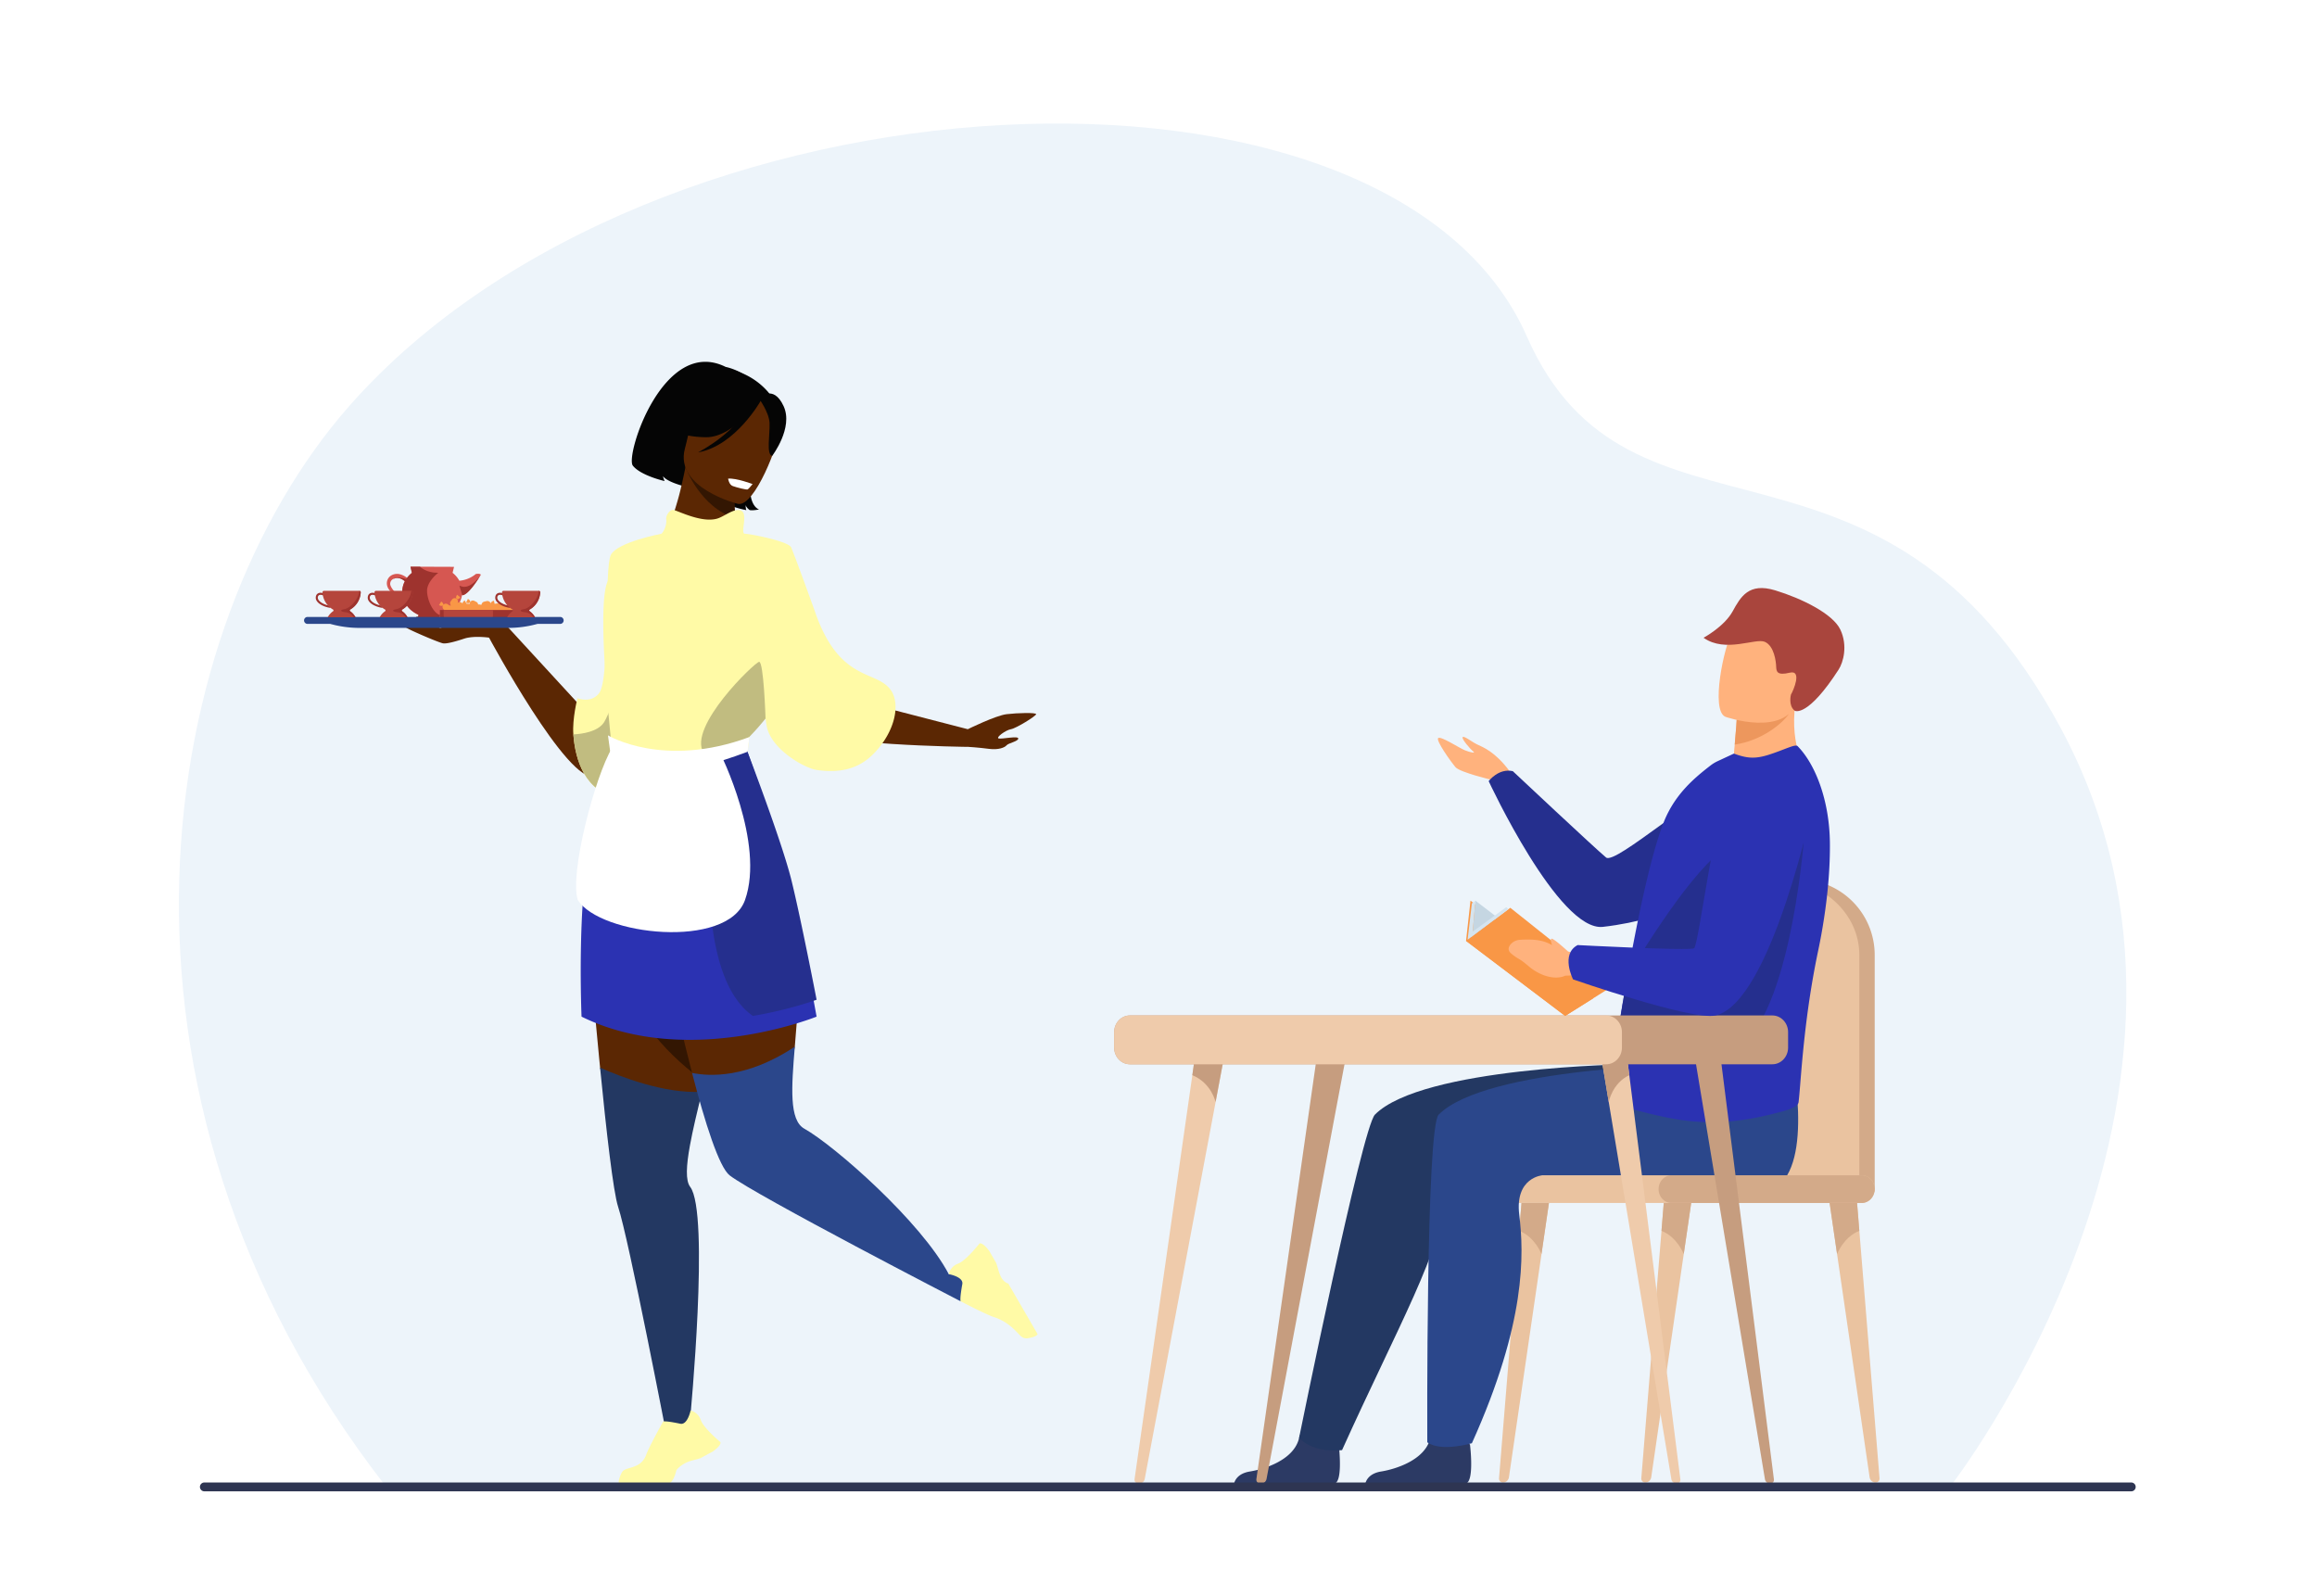 <svg id="Layer_1" data-name="Layer 1" xmlns="http://www.w3.org/2000/svg" viewBox="0 0 2903.66 2000"><defs><style>.cls-1{fill:#fff;}.cls-2{fill:#edf4fa;}.cls-3{fill:#5b2703;}.cls-4{fill:#050505;}.cls-5{fill:#ffb27d;}.cls-6{fill:#331602;}.cls-7{fill:#233862;}.cls-8{fill:#fffaa6;}.cls-9{fill:#c1bc80;}.cls-10{fill:#2b32b2;}.cls-11{fill:#252f8e;}.cls-12{fill:#2b478b;}.cls-13{fill:#d65751;}.cls-14{fill:#9e332e;}.cls-15{fill:#f99746;}.cls-16{fill:#b5453c;}.cls-17{fill:#2c3a64;}.cls-18{fill:#d3aa89;}.cls-19{fill:#eac3a0;}.cls-20{fill:#ed975d;}.cls-21{fill:#a9453d;}.cls-22{fill:#a57d62;}.cls-23{fill:#efcbab;}.cls-24{fill:#c69d7f;}.cls-25{fill:#c5d6e2;}.cls-26{fill:#d5e4ef;}.cls-27{fill:#2e3552;}</style></defs><title>cook3</title><rect class="cls-1" width="2903.66" height="2000"/><path class="cls-2" d="M438.13,508.28C820.34,74.92,1742.39,33,1913.43,421.55c129.79,294.83,443.76,72.13,668.9,490.53,246.56,458.21-138.6,951.25-138.6,951.25H484C96.13,1364.86,195.53,783.35,438.13,508.28Z"/><path class="cls-3" d="M727.77,885.14l-94.39-102.6-21,15.61S712.5,984.55,745.54,972.69C761,967.16,727.77,885.14,727.77,885.14Z"/><path class="cls-4" d="M885,547.93s-37.29,22-14.41,64.53c0,0-32.65-6-39.7-15.72a25.65,25.65,0,0,0,2,6.11s-30-6.8-39.83-19.33S831.42,421,909.43,459.81c0,0,71.34,13.24,43.4,92.44s-1.54,86.2-1.54,86.2-8.3,1.68-11.85.74c0,0-4.66-3.35-4.92-6.48,0,0-.17,4.77.78,6.56,0,0-29.22-4.85-40.61-19.38S876.5,563.55,885,547.93Z"/><path class="cls-5" d="M831.14,675.44l-.13.05C830.78,675.46,830.83,675.44,831.14,675.44Z"/><path class="cls-3" d="M921.77,649.35c1.1,9.82,2.41,18.63,3,22.82,1.31,9.4-87.93,3.28-93.62,3.27,4-1.73,16.07-40.12,19.9-54.77,4.64-17.76,8.29-37,8.29-37l63,4,3.75.23A219.18,219.18,0,0,0,921,612.16c-.15,1-.3,2-.43,3C919.4,623.56,920.41,637.22,921.77,649.35Z"/><path class="cls-4" d="M850.65,577.36s-10.22-32.4-8.15-57.24c1.48-17.74,26.73-78.25,87.43-52.5a88.68,88.68,0,0,1,32,22.85c11.25,12.88,25.73,38.09-10.88,87l-10.64,17Z"/><path class="cls-6" d="M921.77,649.35C877.69,636.44,859,585.52,859,585.52c18.64.55,42.93,13.49,62,26.64-.15,1-.3,2-.43,3C919.4,623.56,920.41,637.22,921.77,649.35Z"/><path class="cls-3" d="M924.89,631.46s-79.64-19.68-66.62-69.09,11.51-85.22,62.91-74.74,56.27,31.92,55.93,49.47S945.94,635.31,924.89,631.46Z"/><path class="cls-4" d="M957.62,496s-37,52.2-72.64,51.94-47.67-13-47.67-13,22.78-21.73,37.46-55.77C874.77,479.15,948.54,464.07,957.62,496Z"/><path class="cls-4" d="M951,499.26s12.79,17.23,13.41,30.85-4.45,40,3.33,41.1c0,0,26.78-35.06,14.3-62.2C968.79,480.23,951,499.26,951,499.26Z"/><path class="cls-4" d="M953.49,502S922,558.6,874.77,566.91c0,0,51.91-26.15,66.08-65.26S953.49,502,953.49,502Z"/><path class="cls-1" d="M912.46,599.79s1,7.52,5.79,9.3,17.54,5,18.83,4.2,6.06-6.66,6.06-6.66S923.07,598.93,912.46,599.79Z"/><path class="cls-3" d="M882.73,1355.53q-1.52,6.34-3,12.56c-12.44,22.08-21.81,46.91-25.32,66.27-4.58,25.2-.73,48.12,5.28,56,24.73,32.43-1.54,277.19-1.54,277.19l-14.83,26.82s-48.2-246.32-61.47-286.13c-6-18.1-11.91-95.65-29.82-170.31q-.6-5.92-1.16-11.84c-1.34-13.8-2.64-27.55-3.88-41-7-74.66-12.18-138.59-12.18-138.59s51.9-36.49,99.06-40.56c27.78-2.42,53.91,6.42,66.81,40.56C919.45,1196.2,900.41,1282,882.73,1355.53Z"/><path class="cls-7" d="M864.95,1487.35c24.73,32.43,0,289.76,0,289.76l-28.15,29S787.87,1552,774.6,1512.23c-6-18.1-14.83-95.39-22.59-174.3,23.45,10.47,80.68,33.26,127.7,30.16-6,24.95-11.59,48.09-15.11,67.44C860,1460.73,858.94,1479.47,864.95,1487.35Z"/><path class="cls-6" d="M882.73,1355.53c-38.57-27.85-92.82-77.41-112.51-158.66-3.77-40.39,28.08-78.77,63.63-90.9,27.78-2.42,53.91,6.42,66.81,40.56C919.45,1196.2,900.41,1282,882.73,1355.53Z"/><path class="cls-3" d="M1023.36,864.82l189.52,49v22.13s-188.6-2.21-200.77-23.22S1023.36,864.82,1023.36,864.82Z"/><path class="cls-3" d="M1212.88,1594.24l-8.94,28.62s-241.86-132.07-275-157.5c-13.32-10.22-39.22-59.26-61.66-120.86C843,1251,821.59,1141.23,821.59,1141.23S857.53,1003,953.74,1087.6c57.58,50.63,48.62,148.17,42.31,224-9.74,50.82-15.64,95.37,3.46,106,37.24,20.78,151.22,115.94,185.8,181.81Z"/><path class="cls-8" d="M831,837.23c-3.47,84.76-16.15,168.7-53.06,163.3-45.23-6.6-57-48.82-59.42-80.21C717,900.78,723.66,875,723.66,875s17.26,7,27.25-6.51c13.87-18.69,6.16-157.13,14.62-173.21s63.38-26.41,63.38-26.41S834.46,753.44,831,837.23Z"/><path class="cls-9" d="M831,837.23c-3.47,84.76-16.15,168.7-53.06,163.3-45.23-6.6-57-48.82-59.42-80.21,11.11-.56,30.66-3.27,38.43-15.12,11.12-17,45.83-126.16,45.83-126.16S816.43,803.55,831,837.23Z"/><path class="cls-8" d="M1116.37,864.82c12.26,17.41,5.51,51.18-20.21,78.36-16,16.88-37.6,26.87-72.8,21.68-15.34-2.26-58.22-26.47-62.73-56-.81-5.35-1.26-8.48-1.26-8.48s-19.52,19.55-20.25,23.24c-.33,1.66-2,16.43-2.28,18.45-.31,2.44,1.43,11.41,1.43,11.41S845,994.27,767.95,947.83c0,0-22-188.36-6.19-219.71,7.84-15.57,51.85-45.9,67.17-59.3,3.44-3,6.94-12.1,6-17.95-.78-4.94,4.91-13.28,9.68-11.76,9.21,3,35.29,15.85,53.63,10.93,9.14-2.43,20.73-13,29.58-10.57,10.83,3-.61,29,5.53,29.35,8.45.42,54.13,9.55,58,16.92,1.33,2.57,14.45,37.32,30.9,83.31a.53.53,0,0,1,0,.12C1053.09,855.46,1098.37,839.27,1116.37,864.82Z"/><path class="cls-9" d="M959.38,900.4s-2.27-71.85-8.08-71-89.57,81.51-69.67,113.76S959.38,900.4,959.38,900.4Z"/><path class="cls-10" d="M1023.36,1274s-32.28,13.07-79.84,21.69c-58.89,10.67-141.21,14.51-214.73-21.69,0,0-6.06-143.36,11.36-218.09s25.56-110.5,25.56-110.5,69.79,22.93,140.67,5.15a187.42,187.42,0,0,0,29.73-10.07s43.72,121.65,55.75,173.78S1023.36,1274,1023.36,1274Z"/><path class="cls-11" d="M1023.36,1252.8s-32.28,12.24-79.84,20.31c-87.21-60.68-44.69-316-44.69-316q3.88-3.86,7.56-7.14a196.34,196.34,0,0,0,29.73-9.43s43.72,113.9,55.75,162.72S1023.36,1252.8,1023.36,1252.8Z"/><path class="cls-1" d="M767.12,937.18c-21.58,35.51-53.85,158.77-43,190.69,28.18,44.59,187.52,62.08,209.52,0C959,1056.46,902.3,943.18,902.3,943.18,829,957.12,767.12,937.18,767.12,937.18Z"/><path class="cls-1" d="M839.83,964.86c-51.7,0-73-17.79-74.59-19l-3.34-24.35c.5.37,69.87,42,177.23,2.13l-2.28,18.45C895.57,957.43,866.69,964.86,839.83,964.86Z"/><path class="cls-3" d="M1212.89,913.78s34.77-17.13,48.59-18.79,37-2.21,37,0-24.88,17.67-31.52,18.79-19.35,10.52-15.48,11.62,24.33-3.59,24.6,0-12.44,5.81-14.65,8.57-10,6.08-22.39,4.42-26.2-2.49-26.2-2.49C1209.68,927.33,1209.05,919.72,1212.89,913.78Z"/><path class="cls-12" d="M1212.88,1594.24l-8.86,36.58S947.65,1498.4,914.49,1473c-13.32-10.22-30.92-65.7-47.22-128.47,21.88,4.5,69.14,6.88,128.78-32.86-4.2,50.91-7.21,92.06,11.88,102.72,37.24,20.78,146.52,116.53,181.1,182.39Z"/><path class="cls-8" d="M1263.56,1608.44l-.23-.05c-1.15-.29-6.42-2-9.92-10.41-2.3-5.52-3-10.06-5.11-15.52l-8.66-14.94c-9.05-11.92-12.23-9.13-12.23-9.13s-2.37,3-5.86,7c-5.78,6.6-14.63,15.82-20.9,18.18a18.22,18.22,0,0,0-9,7,17.27,17.27,0,0,0-2.67,6.14s18.59,3.24,17,12.4c-3.16,17.73-2.41,21-2.09,21.54l.11.12s31.7,16.59,41.84,19.85c18,5.78,27.46,18,33.31,23.64a10.43,10.43,0,0,0,8.87,2.8c4.76-.75,10.93-2.28,12.28-5.19Z"/><path class="cls-8" d="M893.24,1819,878,1827.23c-5.52,2-10.07,2.51-15.66,4.66-8.49,3.25-14.46,9.64-14.74,10.79-4.28,17.42-10.37,16.31-10.37,16.31l-61,.57c-2.88-1.44,2-13.75,4.34-16.05,5.77-5.68,23-2.82,29.33-20.69,3.55-10,21.06-41.25,21.06-41.25l.12-.11c.59-.31,3.84-1,21.47,2.71,9.11,1.88,12.89-16.6,12.89-16.6a17.27,17.27,0,0,1,6.06,2.85,18.23,18.23,0,0,1,6.75,9.15c2.18,6.33,11.14,15.45,17.57,21.42,3.9,3.61,6.87,6.07,6.87,6.07S905.41,1810.3,893.24,1819Z"/><path class="cls-3" d="M625.05,801c-22.78-4.48-36.16-2.82-42.34-1-11,3.68-23.55,7.27-28.07,6.08-8.61-2.26-49.67-20.2-45.91-20.19,2.12,0,12.57-1,22.51-1.34-5.4-5.1-10.64-10.4-9.79-11.19,3-2.76,14.52,5.45,21.35,11.33a19.33,19.33,0,0,1,6.51,1.32c4.37,2.21,5.42-1.2,8.07-2.2,1.34-.51,3.19,1.27,4.23.89-5.27-5.82-12.32-15.56-10.28-16.94,2.94-2,14.55,6.7,23.49,8.78,5,1.17,8.95,2.93,10.88,6.05,1.52,2.46,8.23,3.54,8.23,3.54l37.24.11Z"/><path class="cls-13" d="M596.3,719.3a37,37,0,0,1-20.65,8.43,33.23,33.23,0,0,0-8.46-9.9l1.82-7.5-17.9-.07h0l-18.46-.07-6.34,0-11.82,0,1.76,7.7a34.26,34.26,0,0,0-6.09,6.22c-2.39-1.79-8.34-5.69-14.37-4.84-9.16,1.28-12.27,9-10.53,15.05,1.25,4.31,5,8.57,12.27,13.54a39.34,39.34,0,0,0,8.65,4.33c3.17,7.94,9.82,14.48,18.38,18.28l-1.21,5a2,2,0,0,0,1.89,2.41h33.58a1.83,1.83,0,0,0,1.73-2.42l-1.72-4.93c11-4.85,18.85-14.23,20.24-25.28l.23.76c7.16-.35,18.71-18.23,22.27-24l.05-.08h0c.66-1.07,1-1.71,1-1.71C601.2,718.21,596.3,719.3,596.3,719.3ZM489.08,732.67a6.74,6.74,0,0,1,3.9-7.23,11,11,0,0,1,3.85-1.07c4.61-.48,8.37,2.06,10.56,4a28.5,28.5,0,0,0-3.25,13.19,28.2,28.2,0,0,0,1.15,8C500,746.62,490.86,739.73,489.08,732.67Z"/><path class="cls-14" d="M577.75,734.63a10.47,10.47,0,0,0-2-.59l3.55,11.88c7.16-.35,18.71-18.23,22.27-24C600.61,723.21,589,739,577.75,734.63Z"/><path class="cls-14" d="M535.19,740.61c-.18-12.15,14-22.78,14-22.78l-5.77-.37c-11.59-1.53-17-7.26-17-7.26l-.18,0-11.82,0,1.76,7.7a33.84,33.84,0,0,0-7.13,7.7c-3.73-1.16-12.42-3.37-16.12-.09h0a11,11,0,0,1,3.85-1.07c4.61-.48,8.37,2.06,10.56,4a28.5,28.5,0,0,0-3.25,13.19c0,12.55,8.29,23.43,20.42,28.8l-1.21,5a2,2,0,0,0,1.89,2.41H549.7l1.81-7.07C543.42,768.77,535.37,752.76,535.19,740.61Z"/><path class="cls-15" d="M643.87,759.17c-.63-2.44,3.19-3.95,3.19-3.95l1.76,5S644.51,761.61,643.87,759.17Z"/><path class="cls-15" d="M555.24,758.4a4.08,4.08,0,0,0,1.25,5.62l.23.15a3.62,3.62,0,0,0-1.1,2.58c.31,6.27,89.15-.58,89.15-.58s-1-.92-2.61-2.2a4.07,4.07,0,0,0-3.49-7.31l-2.67.95a4,4,0,0,0-1.78,1.27c-4.17-2.07-9-3.48-13.46-2.31l-.83.19-1-4s-4.26,1.19-3.86,3.87a1.83,1.83,0,0,0,.38.88l-.28,0a4.33,4.33,0,0,0-.11-1,4.4,4.4,0,0,0-5.3-3.24l-3,.72a4.39,4.39,0,0,0-3.32,3.83l-1.17,0a6.63,6.63,0,0,0-3.06-.27,4.07,4.07,0,0,0-2.18-3.24l-2.52-1.3a4.08,4.08,0,0,0-5.49,1.75,4,4,0,0,0-.43,2l-2.55-.22c-.46,0-1-.06-1.47-.07l-2.12-4.06s-3.44,2-2.64,4.24h0a4.08,4.08,0,0,0-5.44-1.64l-.93.49a4.07,4.07,0,0,0-6.87-4.31l-1.7,2.27a4.08,4.08,0,0,0,.8,5.69,1.86,1.86,0,0,0-2.08-.23,3.91,3.91,0,0,0-.35-.27l-2.39-1.52a4.08,4.08,0,0,0-5.61,1.23c1.5-2-2.25-4.52-2.25-4.52l-2.84,4.45S553.7,760.4,555.24,758.4Zm10.65,1a2.17,2.17,0,0,0-.19-.21c.09.07.2.12.29.18Z"/><path class="cls-15" d="M572.31,750.42c-1.88-1.68.47-5.05.47-5.05l4.22,3.17S574.19,752.1,572.31,750.42Z"/><path class="cls-15" d="M584,755.18l2.42-4.69s4,2.17,2.64,4.31S584,755.18,584,755.18Z"/><path class="cls-14" d="M551.25,764.36v6.44a10.23,10.23,0,0,0,10.2,10.2h76.09a10.23,10.23,0,0,0,10.2-10.2v-6.44Z"/><path class="cls-16" d="M556,764.36v6.44a10.23,10.23,0,0,0,10.2,10.2h41.45a10.23,10.23,0,0,0,10.2-10.2v-6.44Z"/><path class="cls-12" d="M702,773.12H385.41a4.36,4.36,0,0,0,0,8.72h28.44l1.93.51a136.33,136.33,0,0,0,34.78,4.51h186.3a136.32,136.32,0,0,0,34.78-4.51l1.93-.51H702a4.36,4.36,0,0,0,0-8.72Z"/><path class="cls-14" d="M414.07,761.74l-.15-2.64c-8.16-1-15.61-5.72-15.63-9.92a3.53,3.53,0,0,1,1.39-3.25c1.43-.9,4-.6,6.83.79l1.13-2.32c-3.76-1.84-7.07-2.08-9.33-.66-1.19.75-2.61,2.3-2.6,5.45C395.73,755.55,405.48,760.7,414.07,761.74Z"/><path class="cls-16" d="M417.27,763.8a26.35,26.35,0,0,1-13.11-21.44,1.8,1.8,0,0,1,1.78-1.93h44.33a1.8,1.8,0,0,1,1.78,1.93,26.35,26.35,0,0,1-13.11,21.44,1.28,1.28,0,0,0-.12,2.18,21.33,21.33,0,0,1,6.71,7.57H410.69A21.33,21.33,0,0,1,417.4,766,1.28,1.28,0,0,0,417.27,763.8Z"/><path class="cls-14" d="M431.73,763.34c-7.64,1.34-3.48,3.48,1.07,3.88,3.77.33,7.26,1.86,10.41,6.33h2.32a21.33,21.33,0,0,0-6.71-7.57,1.28,1.28,0,0,1,.12-2.18,26.35,26.35,0,0,0,13.11-21.44,1.8,1.8,0,0,0-1.78-1.93C449.55,750.35,439.37,762,431.73,763.34Z"/><path class="cls-14" d="M479.22,761.74l-.15-2.64c-8.16-1-15.61-5.72-15.63-9.92a3.53,3.53,0,0,1,1.39-3.25c1.43-.9,4-.6,6.83.79l1.13-2.32c-3.76-1.84-7.07-2.08-9.33-.66-1.19.75-2.61,2.3-2.6,5.45C460.88,755.55,470.63,760.7,479.22,761.74Z"/><path class="cls-16" d="M482.43,763.8a26.35,26.35,0,0,1-13.11-21.44,1.8,1.8,0,0,1,1.78-1.93h44.33a1.8,1.8,0,0,1,1.78,1.93A26.35,26.35,0,0,1,504.1,763.8,1.28,1.28,0,0,0,504,766a21.33,21.33,0,0,1,6.71,7.57H475.84a21.33,21.33,0,0,1,6.71-7.57A1.28,1.28,0,0,0,482.43,763.8Z"/><path class="cls-14" d="M496.89,763.34c-7.64,1.34-3.48,3.48,1.07,3.88,3.77.33,7.26,1.86,10.41,6.33h2.32A21.33,21.33,0,0,0,504,766a1.28,1.28,0,0,1,.12-2.18,26.35,26.35,0,0,0,13.11-21.44,1.8,1.8,0,0,0-1.78-1.93C514.7,750.35,504.52,762,496.89,763.34Z"/><path class="cls-14" d="M639,761.74l-.15-2.64c-8.16-1-15.61-5.72-15.63-9.92a3.53,3.53,0,0,1,1.39-3.25c1.43-.9,4-.6,6.83.79l1.13-2.32c-3.76-1.84-7.07-2.08-9.33-.66-1.19.75-2.61,2.3-2.6,5.45C620.67,755.55,630.42,760.7,639,761.74Z"/><path class="cls-16" d="M642.21,763.8a26.35,26.35,0,0,1-13.11-21.44,1.8,1.8,0,0,1,1.78-1.93h44.33a1.8,1.8,0,0,1,1.78,1.93,26.35,26.35,0,0,1-13.11,21.44,1.28,1.28,0,0,0-.12,2.18,21.33,21.33,0,0,1,6.71,7.57H635.63a21.33,21.33,0,0,1,6.71-7.57A1.28,1.28,0,0,0,642.21,763.8Z"/><path class="cls-14" d="M656.67,763.34c-7.64,1.34-3.48,3.48,1.07,3.88,3.77.33,7.26,1.86,10.41,6.33h2.32a21.33,21.33,0,0,0-6.71-7.57,1.28,1.28,0,0,1,.12-2.18A26.35,26.35,0,0,0,677,742.36a1.8,1.8,0,0,0-1.78-1.93C674.49,750.35,664.31,762,656.67,763.34Z"/><path class="cls-17" d="M1710.9,1859.56h124.27a11.26,11.26,0,0,0,2.64-.77c8.3-4.16,5.7-35.92,4.7-45.73-.19-1.82-.33-2.88-.33-2.88s-43.7-34.95-49.71-8.19c-.19.83-.41,1.65-.64,2.46h0c-7.59,25-41.5,36.41-61.08,39.58C1715.78,1846.48,1711.9,1855.2,1710.9,1859.56Z"/><path class="cls-17" d="M1546.39,1859.56h124.27a11.24,11.24,0,0,0,2.64-.77c8.3-4.16,5.7-35.92,4.7-45.73-.19-1.82-.33-2.88-.33-2.88S1634,1775.22,1628,1802c-.19.83-.41,1.65-.64,2.46h0c-7.59,25-41.5,36.41-61.08,39.58C1551.27,1846.48,1547.39,1855.2,1546.39,1859.56Z"/><path class="cls-18" d="M2049.12,1196.74v296.32h300.25V1196.74a94.78,94.78,0,0,0-94.79-94.79h-110.7A94.77,94.77,0,0,0,2049.12,1196.74Z"/><path class="cls-19" d="M2049.12,1196.74v296.32h281V1196.74c0-52.35-46.76-94.79-104.43-94.79h-72.11C2095.86,1102,2049.12,1144.39,2049.12,1196.74Z"/><path class="cls-19" d="M1846.29,1490.16a17.91,17.91,0,0,0,4.79,12.3,15.79,15.79,0,0,0,11.54,5.08H2333c9,0,16.33-7.78,16.33-17.38a17.91,17.91,0,0,0-4.78-12.3,15.8,15.8,0,0,0-11.55-5.08H1862.62C1853.61,1472.77,1846.29,1480.55,1846.29,1490.16Z"/><path class="cls-18" d="M2078.56,1490.16a17.9,17.9,0,0,0,4.78,12.3,15.8,15.8,0,0,0,11.55,5.08H2333c9,0,16.33-7.78,16.33-17.38a17.91,17.91,0,0,0-4.78-12.3,15.8,15.8,0,0,0-11.55-5.08H2094.89C2085.87,1472.77,2078.56,1480.55,2078.56,1490.16Z"/><path class="cls-19" d="M2292.89,1507.54l9.31,63.92L2343,1851.24a7.75,7.75,0,0,0,7.48,6.66h.14a5,5,0,0,0,4.79-5.56l-25.28-309.87-2.84-34.94Z"/><path class="cls-18" d="M2292.89,1507.54l9.31,63.92c8.6-19,20.7-26.25,27.9-29l-2.84-34.94Z"/><path class="cls-19" d="M2119.39,1507.54l-9.31,63.92-40.77,279.78a7.75,7.75,0,0,1-7.48,6.66h-.14a5,5,0,0,1-4.79-5.56l25.28-309.87,2.84-34.94Z"/><path class="cls-18" d="M2119.39,1507.54l-9.31,63.92c-8.6-19-20.7-26.25-27.9-29l2.84-34.94Z"/><path class="cls-19" d="M1941.12,1507.54l-9.31,63.92L1891,1851.24a7.75,7.75,0,0,1-7.48,6.66h-.14a5,5,0,0,1-4.79-5.56l25.28-309.87,2.84-34.94Z"/><path class="cls-18" d="M1941.12,1507.54l-9.31,63.92c-8.6-19-20.7-26.25-27.9-29l2.84-34.94Z"/><path class="cls-5" d="M2264,966.13s-40.9,39.06-85.09,16.08c0,0-7.32-25.09-5.55-42.8.22-2.18.42-4.29.61-6.31,1.91-20,2.45-31.21,2.45-31.21h0c2.19-.65,73.68-21.33,73.37-19C2242.8,936.66,2264,966.13,2264,966.13Z"/><path class="cls-20" d="M2241.55,895c-7.93,11.52-33.17,33-67.61,38.11,1.91-20,2.45-31.21,2.45-31.21h0C2178.39,901.58,2243.9,891.6,2241.55,895Z"/><path class="cls-5" d="M2162.28,898.26s75,26.44,90.76-20.53,36-75.19-11.2-94.05-62.59-4.08-71.66,10.32S2143.17,890.18,2162.28,898.26Z"/><path class="cls-7" d="M2159.78,1293.39s31,127,0,179.39l-320.72-14.67s-38.71,2.31-33,49.43c6,49.21-56,158.45-124.19,309.65,0,0-34.93,4.87-53.89-15.2,0,0,79-389,95.08-405.2,59.36-59.85,318.63-63.08,318.63-63.08Z"/><path class="cls-21" d="M2249,890.56c1,.79,17,7.67,55.13-51.42,6-9.27,11.64-30.13,2.2-50.12s-48.55-39.15-81.66-49.22-43.3,8.07-53.33,26.33c-10.53,19.17-36.46,33.08-36.46,33.08,27.39,19.45,65,0,76.79,5.11s14,24.79,14.22,31,1.1,11.51,17,7.67,4.57,22.43,1.56,27.36C2244.4,870.37,2240.82,884,2249,890.56Z"/><path class="cls-12" d="M2239.69,1293.39s31,127,0,179.39H1933.23s-35,2.35-29.32,49.47c6,49.21,8.83,135.16-59.35,286.35,0,0-38.41,11.34-55.9-1.15,0,0-1.79-394.45,14.28-410.66,59.36-59.85,318.63-63.08,318.63-63.08Z"/><path class="cls-5" d="M1870.67,977.63s-41-9.7-46.59-16.19-25.36-34.14-21.65-36.58,26.14,12.39,33.3,15.33,13.89,3.89,10.63,1.55-15.15-16-13.33-18,11.35,6,18.49,9.31,21.82,9,39.25,31.95C1900.47,977.76,1870.67,977.63,1870.67,977.63Z"/><path class="cls-11" d="M2243,1013.79s-56.51,127.27-234.16,147.71c-55.45,6.38-143.24-182.65-143.24-182.65s12.47-16.48,30.21-12.49c0,0,103.65,97.3,116.93,108.22,11.78,9.68,118.86-87,160.84-96.95S2243,1013.79,2243,1013.79Z"/><path class="cls-10" d="M2066.37,1092.24c-6.19,24.89-12.21,53.12-17.85,81.92l-1,5.13c-3.45,17.85-6.81,35.77-9.86,53.31q-1.83,10.55-3.48,20.85l-.14.93c-.62,2.51-1,5.3-1.42,7.84-10.88,65.83-17.84,118.27-16.82,119.38a7.45,7.45,0,0,0,4.59,2.57c17.39,2.39,66.55,19.66,110,21.73,36.63,2,70.19-3.89,106.84-14.1,4.86-1.36,16.2-5.37,16.73-10.49.68-5.6,1.36-13.79,2.19-24.08,2.91-35.79,7.88-97.35,22.61-167q4.07-19.48,7-38.68c5.15-33.3,7.73-65.55,7.47-94.89-.49-54.5-18.66-99.54-40.56-121.7-2.88-2.81-16.38,4.57-36,10.84-18.15,5.78-28.25,4.21-43.73-1.43l-20.31,9.44a47.27,47.27,0,0,0-9,5.46c-20.39,15.76-43.9,35.54-57.8,69q-1.66,4-3.3,8.51C2077.21,1051.59,2071.74,1070.67,2066.37,1092.24Z"/><path class="cls-22" d="M2136.28,1316.39l.35,0c5.5-.51,9.82-2.75,12.84-6.67,6.16-8,4.25-20,4.16-20.53a3.73,3.73,0,0,0-7.35,1.21c0,.13,1.44,9.41-2.72,14.79-1.73,2.23-4.22,3.47-7.62,3.79a3.73,3.73,0,0,0,.34,7.44Z"/><path class="cls-11" d="M2026.8,1298.6c32.21,15.24,91.64,36.87,141.84,19,73-25.91,91.61-261.32,91.61-261.32s-28.33-7.11-82.16,0c-35.07,4.64-98.72,100.76-138.82,167.18Z"/><path class="cls-23" d="M1427.1,1859.28a7.39,7.39,0,0,0,7.43-5.72L1471,1659.77l52.39-278.71,14.65-77.94-37.32-1-6.47,45.24-45.46,317.94-27,188.46A5.06,5.06,0,0,0,1427.1,1859.28Z"/><path class="cls-24" d="M1494.2,1347.36c24.18,10,29.14,33.7,29.14,33.7l14.65-77.94-37.32-1Z"/><path class="cls-23" d="M2101.11,1859.28a6.74,6.74,0,0,1-6.57-5.72l-32.18-193.79-46.29-278.71-12.94-77.94,33-1,5.72,45.24L2082,1665.3l23.81,188.46A4.83,4.83,0,0,1,2101.11,1859.28Z"/><path class="cls-24" d="M2041.81,1347.36c-21.36,10-25.75,33.7-25.75,33.7l-12.94-77.94,33-1Z"/><path class="cls-24" d="M1574.47,1853.76l27-188.46,45.46-317.94,6.47-45.24,37.32,1L1676,1381.05l-52.39,278.71-36.42,193.79a7.39,7.39,0,0,1-7.43,5.72A5.06,5.06,0,0,1,1574.47,1853.76Z"/><path class="cls-24" d="M2159.08,1347.36l40.17,317.94,23.81,188.46a4.83,4.83,0,0,1-4.69,5.52,6.74,6.74,0,0,1-6.57-5.72l-32.18-193.79-46.29-278.71-12.94-77.94,33-1Z"/><path class="cls-24" d="M1396.27,1293.39v19.44c0,11.49,8.84,20.88,19.66,20.88h805.25c10.81,0,19.66-9.4,19.66-20.88v-19.44c0-11.47-8.84-20.87-19.66-20.87H1415.93C1405.11,1272.52,1396.27,1281.92,1396.27,1293.39Z"/><path class="cls-23" d="M1396.27,1293.39v19.44c0,11.49,8.84,20.88,19.66,20.88h597c10.81,0,19.66-9.4,19.66-20.88v-19.44c0-11.47-8.84-20.87-19.66-20.87h-597C1405.11,1272.52,1396.27,1281.92,1396.27,1293.39Z"/><polygon class="cls-15" points="1837.24 1179.08 1842.82 1128.67 1996.55 1251.08 1961.47 1273.11 1837.24 1179.08"/><polygon class="cls-15" points="1892.7 1137.59 1837.24 1179.08 1961.47 1273.11 2018.14 1237.52 1892.7 1137.59"/><polygon class="cls-25" points="1848.98 1128.67 1845.2 1173.12 1876.47 1149.72 1848.98 1128.67"/><polygon class="cls-26" points="1848.98 1128.67 1844.54 1132.1 1839.17 1177.63 1845.2 1173.12 1848.98 1128.67"/><polygon class="cls-26" points="1890.32 1139.36 1887.63 1136.83 1845.2 1167.75 1843.25 1174.48 1890.32 1139.36"/><path class="cls-5" d="M1965,1192.29c-6.09-5.57-19.94-17.89-21-15.67-.78,1.59-.33,4.53,1.12,7.7-8.74-4.59-17.77-8-40.34-6.59a16.65,16.65,0,0,0-11.74,5.76c-2.69,3.21-4.09,7.48,1.09,11.69,10.35,8.42,7.63,3.82,22,16s33.13,17.19,45.47,11.5l15.66-.61,5.11-25S1973.66,1194.9,1965,1192.29Z"/><path class="cls-10" d="M2273.37,1001.92s-53.18,254.75-123.52,270.61c-29.52,6.65-178.5-45.21-178.5-45.21s-16-31.5,5.73-43c0,0,141,7.45,146,4,5.76-3.94,27.59-181.66,42.64-189.9S2267.65,959.68,2273.37,1001.92Z"/><path class="cls-27" d="M2670.9,1868.87H256.09a5.56,5.56,0,0,1-5.54-5.54h0a5.56,5.56,0,0,1,5.54-5.54H2670.9a5.56,5.56,0,0,1,5.54,5.54h0A5.56,5.56,0,0,1,2670.9,1868.87Z"/></svg>